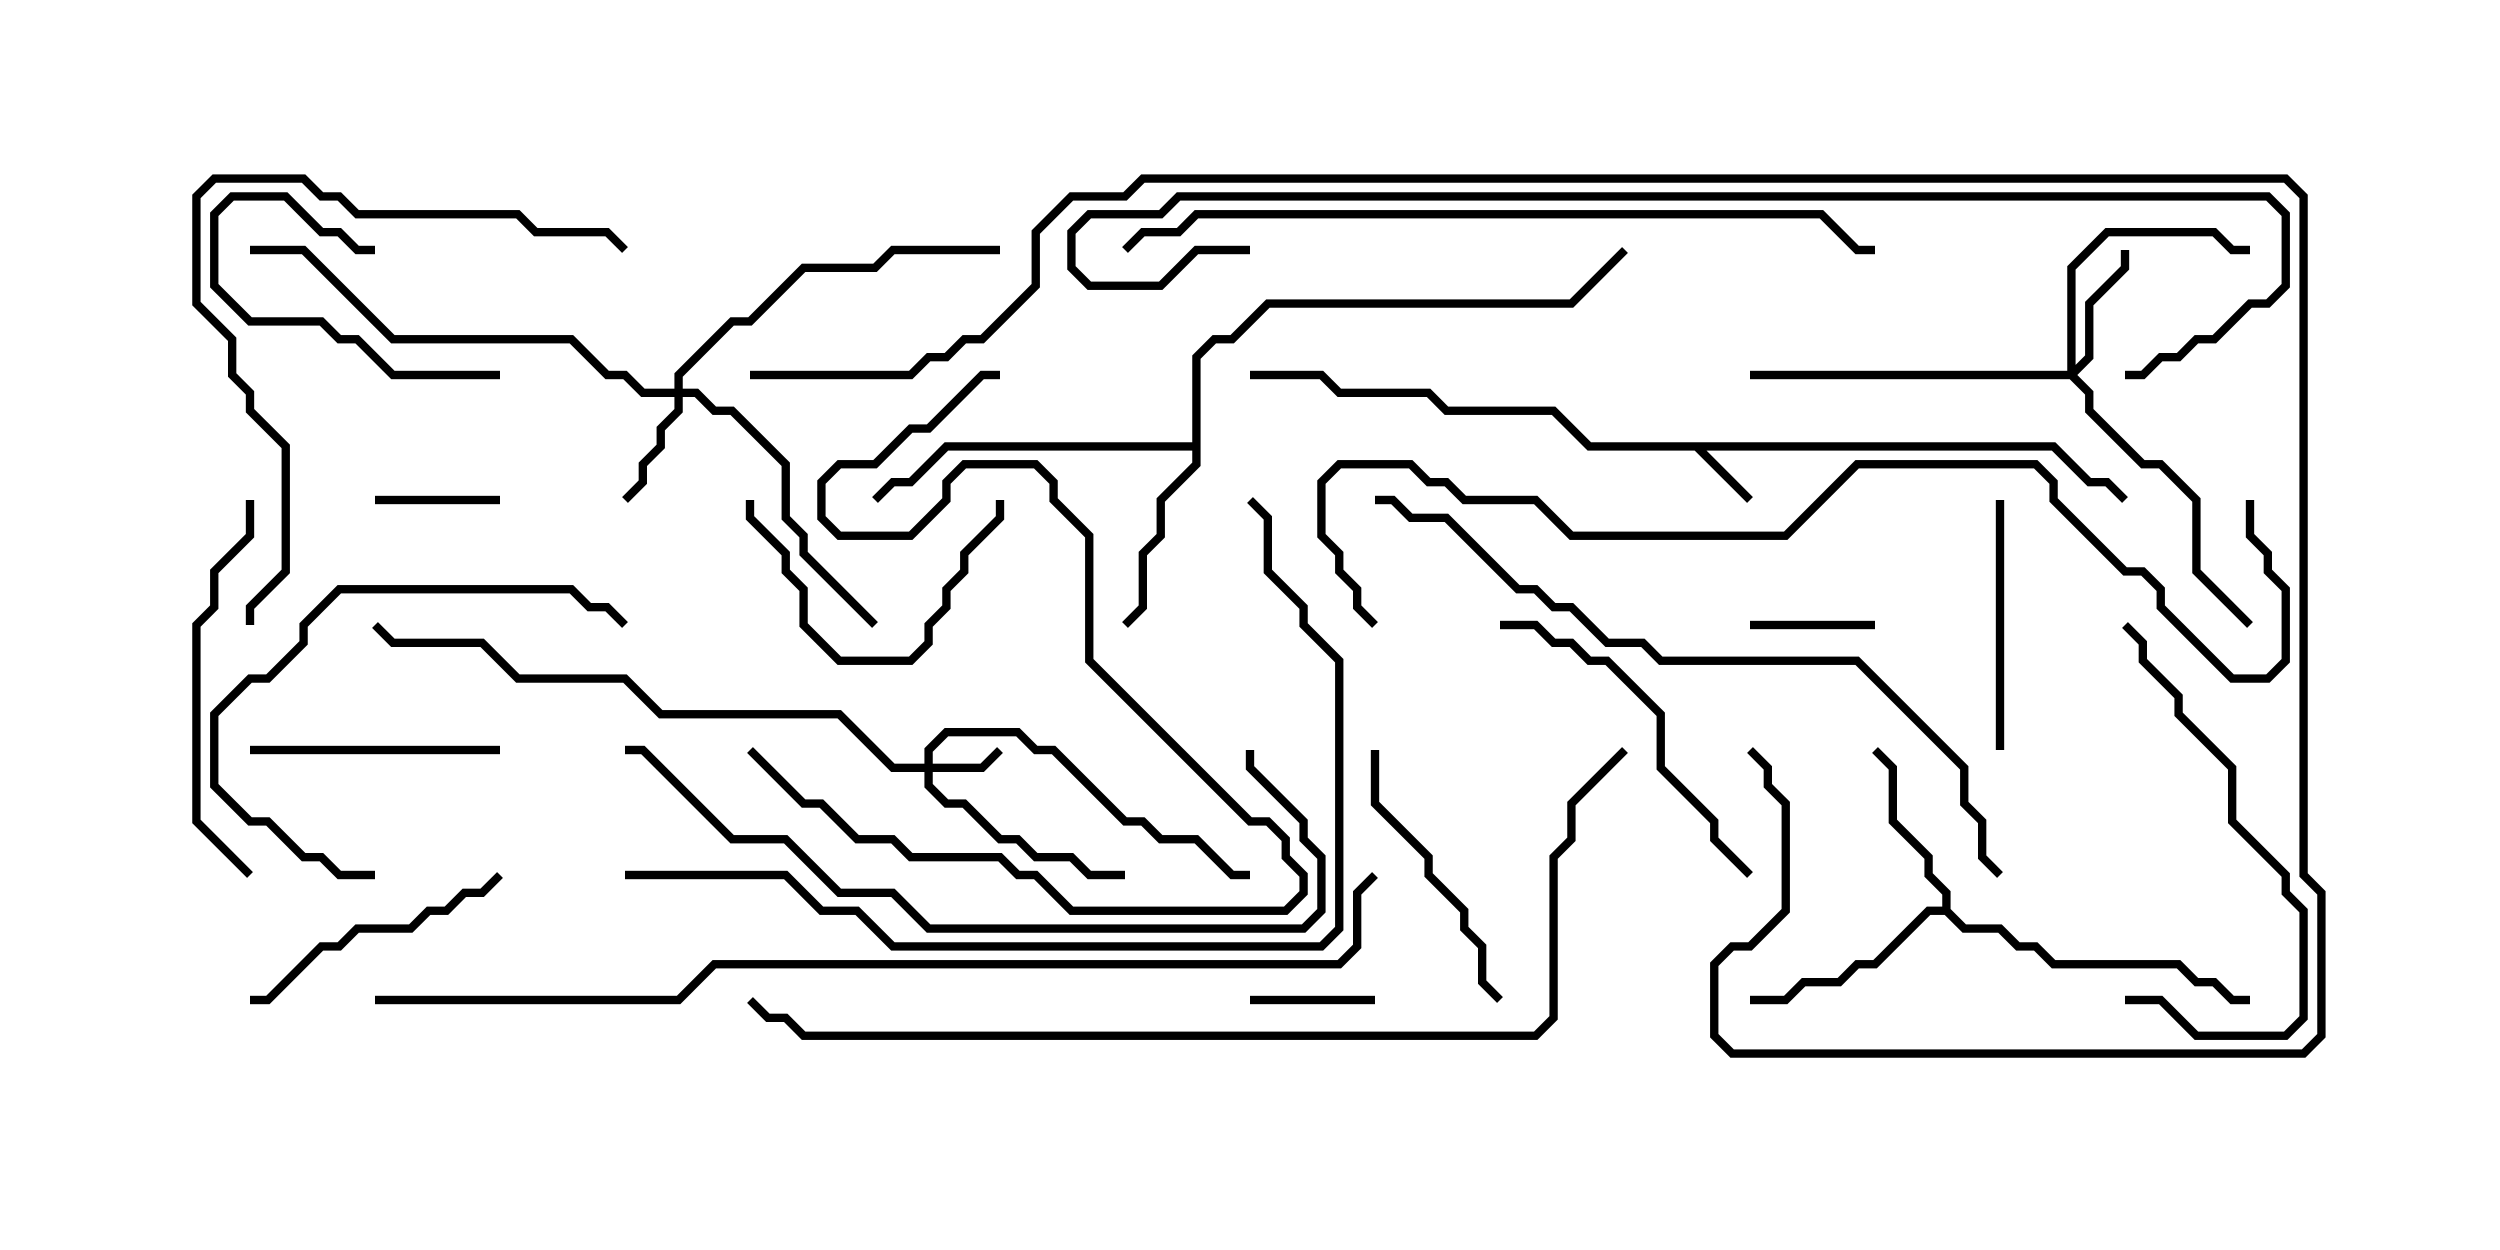<svg version="1.1" width="30" height="15" xmlns="http://www.w3.org/2000/svg"><path d="M24.664,5.307L25.092,5.736L25.306,5.736L25.535,5.965L25.465,6.035L25.265,5.836L25.051,5.836L24.622,5.407L20.478,5.407L21.035,5.965L20.965,6.035L20.336,5.407L19.051,5.407L18.622,4.979L17.336,4.979L17.122,4.764L16.051,4.764L15.836,4.55L15,4.55L15,4.45L15.878,4.45L16.092,4.664L17.164,4.664L17.378,4.879L18.664,4.879L19.092,5.307z" stroke="none"/><path d="M23.307,10.879L23.307,10.735L23.093,10.521L23.093,10.306L22.664,9.878L22.664,9.235L22.465,9.035L22.535,8.965L22.764,9.194L22.764,9.836L23.193,10.265L23.193,10.479L23.407,10.694L23.407,10.908L23.592,11.093L24.021,11.093L24.235,11.307L24.449,11.307L24.664,11.521L26.164,11.521L26.378,11.736L26.592,11.736L26.806,11.95L27,11.95L27,12.05L26.765,12.05L26.551,11.836L26.336,11.836L26.122,11.621L24.622,11.621L24.408,11.407L24.194,11.407L23.979,11.193L23.551,11.193L23.336,10.979L23.164,10.979L22.521,11.621L22.306,11.621L22.092,11.836L21.664,11.836L21.449,12.05L21,12.05L21,11.95L21.408,11.95L21.622,11.736L22.051,11.736L22.265,11.521L22.479,11.521L23.122,10.879z" stroke="none"/><path d="M14.307,5.307L14.307,4.265L14.551,4.021L14.765,4.021L15.194,3.593L18.836,3.593L19.465,2.965L19.535,3.035L18.878,3.693L15.235,3.693L14.806,4.121L14.592,4.121L14.407,4.306L14.407,5.592L13.979,6.021L13.979,6.449L13.764,6.664L13.764,7.306L13.535,7.535L13.465,7.465L13.664,7.265L13.664,6.622L13.879,6.408L13.879,5.979L14.307,5.551L14.307,5.407L11.378,5.407L10.949,5.836L10.735,5.836L10.535,6.035L10.465,5.965L10.694,5.736L10.908,5.736L11.336,5.307z" stroke="none"/><path d="M11.093,9.164L11.093,8.979L11.336,8.736L12.235,8.736L12.449,8.95L12.664,8.95L13.521,9.807L13.735,9.807L13.949,10.021L14.378,10.021L14.806,10.45L15,10.45L15,10.55L14.765,10.55L14.336,10.121L13.908,10.121L13.694,9.907L13.479,9.907L12.622,9.05L12.408,9.05L12.194,8.836L11.378,8.836L11.193,9.021L11.193,9.164L11.765,9.164L11.965,8.965L12.035,9.035L11.806,9.264L11.193,9.264L11.193,9.408L11.378,9.593L11.592,9.593L12.021,10.021L12.235,10.021L12.449,10.236L12.878,10.236L13.092,10.45L13.5,10.45L13.5,10.55L13.051,10.55L12.836,10.336L12.408,10.336L12.194,10.121L11.979,10.121L11.551,9.693L11.336,9.693L11.093,9.449L11.093,9.264L10.694,9.264L10.051,8.621L7.908,8.621L7.479,8.193L6.194,8.193L5.765,7.764L4.694,7.764L4.465,7.535L4.535,7.465L4.735,7.664L5.806,7.664L6.235,8.093L7.521,8.093L7.949,8.521L10.092,8.521L10.735,9.164z" stroke="none"/><path d="M8.093,4.664L8.093,4.479L8.765,3.807L8.979,3.807L9.622,3.164L10.479,3.164L10.694,2.95L12,2.95L12,3.05L10.735,3.05L10.521,3.264L9.664,3.264L9.021,3.907L8.806,3.907L8.193,4.521L8.193,4.664L8.378,4.664L8.592,4.879L8.806,4.879L9.479,5.551L9.479,6.194L9.693,6.408L9.693,6.622L10.535,7.465L10.465,7.535L9.593,6.664L9.593,6.449L9.379,6.235L9.379,5.592L8.765,4.979L8.551,4.979L8.336,4.764L8.193,4.764L8.193,4.949L7.979,5.164L7.979,5.378L7.764,5.592L7.764,5.806L7.535,6.035L7.465,5.965L7.664,5.765L7.664,5.551L7.879,5.336L7.879,5.122L8.093,4.908L8.093,4.764L7.694,4.764L7.479,4.55L7.265,4.55L6.836,4.121L4.694,4.121L3.622,3.05L3,3.05L3,2.95L3.664,2.95L4.735,4.021L6.878,4.021L7.306,4.45L7.521,4.45L7.735,4.664z" stroke="none"/><path d="M24.807,4.45L24.807,3.194L25.265,2.736L26.592,2.736L26.806,2.95L27,2.95L27,3.05L26.765,3.05L26.551,2.836L25.306,2.836L24.907,3.235L24.907,4.379L25.021,4.265L25.021,3.622L25.45,3.194L25.45,3L25.55,3L25.55,3.235L25.121,3.664L25.121,4.306L24.928,4.5L25.121,4.694L25.121,4.908L25.735,5.521L25.949,5.521L26.407,5.979L26.407,6.836L27.035,7.465L26.965,7.535L26.307,6.878L26.307,6.021L25.908,5.621L25.694,5.621L25.021,4.949L25.021,4.735L24.836,4.55L21,4.55L21,4.45z" stroke="none"/><path d="M15,12.05L15,11.95L16.5,11.95L16.5,12.05z" stroke="none"/><path d="M22.5,7.45L22.5,7.55L21,7.55L21,7.45z" stroke="none"/><path d="M6,5.95L6,6.05L4.5,6.05L4.5,5.95z" stroke="none"/><path d="M6,4.45L6,4.55L4.694,4.55L4.265,4.121L4.051,4.121L3.836,3.907L2.979,3.907L2.521,3.449L2.521,2.551L2.765,2.307L3.449,2.307L3.878,2.736L4.092,2.736L4.306,2.95L4.5,2.95L4.5,3.05L4.265,3.05L4.051,2.836L3.836,2.836L3.408,2.407L2.806,2.407L2.621,2.592L2.621,3.408L3.021,3.807L3.878,3.807L4.092,4.021L4.306,4.021L4.735,4.45z" stroke="none"/><path d="M8.95,6L9.05,6L9.05,6.194L9.479,6.622L9.479,6.836L9.693,7.051L9.693,7.479L10.092,7.879L10.908,7.879L11.093,7.694L11.093,7.479L11.307,7.265L11.307,7.051L11.521,6.836L11.521,6.622L11.95,6.194L11.95,6L12.05,6L12.05,6.235L11.621,6.664L11.621,6.878L11.407,7.092L11.407,7.306L11.193,7.521L11.193,7.735L10.949,7.979L10.051,7.979L9.593,7.521L9.593,7.092L9.379,6.878L9.379,6.664L8.95,6.235z" stroke="none"/><path d="M24.05,9L23.95,9L23.95,6L24.05,6z" stroke="none"/><path d="M3,9.05L3,8.95L6,8.95L6,9.05z" stroke="none"/><path d="M5.965,10.465L6.035,10.535L5.806,10.764L5.592,10.764L5.378,10.979L5.164,10.979L4.949,11.193L4.306,11.193L4.092,11.407L3.878,11.407L3.235,12.05L3,12.05L3,11.95L3.194,11.95L3.836,11.307L4.051,11.307L4.265,11.093L4.908,11.093L5.122,10.879L5.336,10.879L5.551,10.664L5.765,10.664z" stroke="none"/><path d="M18.035,11.965L17.965,12.035L17.736,11.806L17.736,11.378L17.521,11.164L17.521,10.949L17.093,10.521L17.093,10.306L16.45,9.664L16.45,9L16.55,9L16.55,9.622L17.193,10.265L17.193,10.479L17.621,10.908L17.621,11.122L17.836,11.336L17.836,11.765z" stroke="none"/><path d="M4.5,10.45L4.5,10.55L4.051,10.55L3.836,10.336L3.622,10.336L3.194,9.907L2.979,9.907L2.521,9.449L2.521,8.551L2.979,8.093L3.194,8.093L3.593,7.694L3.593,7.479L4.051,7.021L6.878,7.021L7.092,7.236L7.306,7.236L7.535,7.465L7.465,7.535L7.265,7.336L7.051,7.336L6.836,7.121L4.092,7.121L3.693,7.521L3.693,7.735L3.235,8.193L3.021,8.193L2.621,8.592L2.621,9.408L3.021,9.807L3.235,9.807L3.664,10.236L3.878,10.236L4.092,10.45z" stroke="none"/><path d="M18,7.55L18,7.45L18.449,7.45L18.664,7.664L18.878,7.664L19.092,7.879L19.306,7.879L19.979,8.551L19.979,9.194L20.621,9.836L20.621,10.051L21.035,10.465L20.965,10.535L20.521,10.092L20.521,9.878L19.879,9.235L19.879,8.592L19.265,7.979L19.051,7.979L18.836,7.764L18.622,7.764L18.408,7.55z" stroke="none"/><path d="M3.035,10.465L2.965,10.535L2.307,9.878L2.307,7.479L2.521,7.265L2.521,6.836L2.95,6.408L2.95,6L3.05,6L3.05,6.449L2.621,6.878L2.621,7.306L2.407,7.521L2.407,9.836z" stroke="none"/><path d="M25.5,12.05L25.5,11.95L25.949,11.95L26.378,12.379L27.408,12.379L27.593,12.194L27.593,10.949L27.379,10.735L27.379,10.521L26.736,9.878L26.736,9.235L26.093,8.592L26.093,8.378L25.664,7.949L25.664,7.735L25.465,7.535L25.535,7.465L25.764,7.694L25.764,7.908L26.193,8.336L26.193,8.551L26.836,9.194L26.836,9.836L27.479,10.479L27.479,10.694L27.693,10.908L27.693,12.235L27.449,12.479L26.336,12.479L25.908,12.05z" stroke="none"/><path d="M8.965,9.035L9.035,8.965L9.664,9.593L9.878,9.593L10.306,10.021L10.735,10.021L10.949,10.236L12.021,10.236L12.235,10.45L12.449,10.45L12.878,10.879L15.408,10.879L15.593,10.694L15.593,10.521L15.379,10.306L15.379,10.092L15.194,9.907L14.979,9.907L13.021,7.949L13.021,6.449L12.593,6.021L12.593,5.806L12.408,5.621L11.592,5.621L11.407,5.806L11.407,6.021L10.949,6.479L10.051,6.479L9.807,6.235L9.807,5.765L10.051,5.521L10.479,5.521L10.908,5.093L11.122,5.093L11.765,4.45L12,4.45L12,4.55L11.806,4.55L11.164,5.193L10.949,5.193L10.521,5.621L10.092,5.621L9.907,5.806L9.907,6.194L10.092,6.379L10.908,6.379L11.307,5.979L11.307,5.765L11.551,5.521L12.449,5.521L12.693,5.765L12.693,5.979L13.121,6.408L13.121,7.908L15.021,9.807L15.235,9.807L15.479,10.051L15.479,10.265L15.693,10.479L15.693,10.735L15.449,10.979L12.836,10.979L12.408,10.55L12.194,10.55L11.979,10.336L10.908,10.336L10.694,10.121L10.265,10.121L9.836,9.693L9.622,9.693z" stroke="none"/><path d="M7.535,2.965L7.465,3.035L7.265,2.836L6.408,2.836L6.194,2.621L4.265,2.621L4.051,2.407L3.836,2.407L3.622,2.193L2.592,2.193L2.407,2.378L2.407,3.622L2.836,4.051L2.836,4.479L3.05,4.694L3.05,4.908L3.479,5.336L3.479,6.878L3.05,7.306L3.05,7.5L2.95,7.5L2.95,7.265L3.379,6.836L3.379,5.378L2.95,4.949L2.95,4.735L2.736,4.521L2.736,4.092L2.307,3.664L2.307,2.336L2.551,2.093L3.664,2.093L3.878,2.307L4.092,2.307L4.306,2.521L6.235,2.521L6.449,2.736L7.306,2.736z" stroke="none"/><path d="M14.95,9L15.05,9L15.05,9.194L15.693,9.836L15.693,10.051L15.907,10.265L15.907,10.949L15.664,11.193L11.122,11.193L10.694,10.764L10.051,10.764L9.408,10.121L8.765,10.121L7.694,9.05L7.5,9.05L7.5,8.95L7.735,8.95L8.806,10.021L9.449,10.021L10.092,10.664L10.735,10.664L11.164,11.093L15.622,11.093L15.807,10.908L15.807,10.306L15.593,10.092L15.593,9.878L14.95,9.235z" stroke="none"/><path d="M7.5,10.55L7.5,10.45L9.449,10.45L9.878,10.879L10.306,10.879L10.735,11.307L15.836,11.307L16.021,11.122L16.021,7.949L15.593,7.521L15.593,7.306L15.164,6.878L15.164,6.235L14.965,6.035L15.035,5.965L15.264,6.194L15.264,6.836L15.693,7.265L15.693,7.479L16.121,7.908L16.121,11.164L15.878,11.407L10.694,11.407L10.265,10.979L9.836,10.979L9.408,10.55z" stroke="none"/><path d="M16.5,6.05L16.5,5.95L16.735,5.95L16.949,6.164L17.378,6.164L18.235,7.021L18.449,7.021L18.664,7.236L18.878,7.236L19.306,7.664L19.735,7.664L19.949,7.879L22.306,7.879L23.621,9.194L23.621,9.622L23.836,9.836L23.836,10.265L24.035,10.465L23.965,10.535L23.736,10.306L23.736,9.878L23.521,9.664L23.521,9.235L22.265,7.979L19.908,7.979L19.694,7.764L19.265,7.764L18.836,7.336L18.622,7.336L18.408,7.121L18.194,7.121L17.336,6.264L16.908,6.264L16.694,6.05z" stroke="none"/><path d="M13.535,3.035L13.465,2.965L13.694,2.736L14.122,2.736L14.336,2.521L21.878,2.521L22.306,2.95L22.5,2.95L22.5,3.05L22.265,3.05L21.836,2.621L14.378,2.621L14.164,2.836L13.735,2.836z" stroke="none"/><path d="M26.95,6L27.05,6L27.05,6.408L27.264,6.622L27.264,6.836L27.479,7.051L27.479,7.949L27.235,8.193L26.765,8.193L25.879,7.306L25.879,7.092L25.694,6.907L25.479,6.907L24.593,6.021L24.593,5.806L24.408,5.621L22.306,5.621L21.449,6.479L18.836,6.479L18.408,6.05L17.551,6.05L17.336,5.836L17.122,5.836L16.908,5.621L16.092,5.621L15.907,5.806L15.907,6.408L16.121,6.622L16.121,6.836L16.336,7.051L16.336,7.265L16.535,7.465L16.465,7.535L16.236,7.306L16.236,7.092L16.021,6.878L16.021,6.664L15.807,6.449L15.807,5.765L16.051,5.521L16.949,5.521L17.164,5.736L17.378,5.736L17.592,5.95L18.449,5.95L18.878,6.379L21.408,6.379L22.265,5.521L24.449,5.521L24.693,5.765L24.693,5.979L25.521,6.807L25.735,6.807L25.979,7.051L25.979,7.265L26.806,8.093L27.194,8.093L27.379,7.908L27.379,7.092L27.164,6.878L27.164,6.664L26.95,6.449z" stroke="none"/><path d="M15,2.95L15,3.05L14.378,3.05L13.949,3.479L13.051,3.479L12.807,3.235L12.807,2.765L13.051,2.521L13.908,2.521L14.122,2.307L27.235,2.307L27.479,2.551L27.479,3.449L27.235,3.693L27.021,3.693L26.592,4.121L26.378,4.121L26.164,4.336L25.949,4.336L25.735,4.55L25.5,4.55L25.5,4.45L25.694,4.45L25.908,4.236L26.122,4.236L26.336,4.021L26.551,4.021L26.979,3.593L27.194,3.593L27.379,3.408L27.379,2.592L27.194,2.407L14.164,2.407L13.949,2.621L13.092,2.621L12.907,2.806L12.907,3.194L13.092,3.379L13.908,3.379L14.336,2.95z" stroke="none"/><path d="M19.465,8.965L19.535,9.035L18.907,9.664L18.907,10.092L18.693,10.306L18.693,12.235L18.449,12.479L9.622,12.479L9.408,12.264L9.194,12.264L8.965,12.035L9.035,11.965L9.235,12.164L9.449,12.164L9.664,12.379L18.408,12.379L18.593,12.194L18.593,10.265L18.807,10.051L18.807,9.622z" stroke="none"/><path d="M4.5,12.05L4.5,11.95L8.122,11.95L8.551,11.521L16.051,11.521L16.236,11.336L16.236,10.694L16.465,10.465L16.535,10.535L16.336,10.735L16.336,11.378L16.092,11.621L8.592,11.621L8.164,12.05z" stroke="none"/><path d="M9,4.55L9,4.45L10.908,4.45L11.122,4.236L11.336,4.236L11.551,4.021L11.765,4.021L12.379,3.408L12.379,2.765L12.836,2.307L13.479,2.307L13.694,2.093L27.449,2.093L27.693,2.336L27.693,10.479L27.907,10.694L27.907,12.449L27.664,12.693L20.765,12.693L20.521,12.449L20.521,11.551L20.765,11.307L20.979,11.307L21.379,10.908L21.379,9.664L21.164,9.449L21.164,9.235L20.965,9.035L21.035,8.965L21.264,9.194L21.264,9.408L21.479,9.622L21.479,10.949L21.021,11.407L20.806,11.407L20.621,11.592L20.621,12.408L20.806,12.593L27.622,12.593L27.807,12.408L27.807,10.735L27.593,10.521L27.593,2.378L27.408,2.193L13.735,2.193L13.521,2.407L12.878,2.407L12.479,2.806L12.479,3.449L11.806,4.121L11.592,4.121L11.378,4.336L11.164,4.336L10.949,4.55z" stroke="none"/></svg>